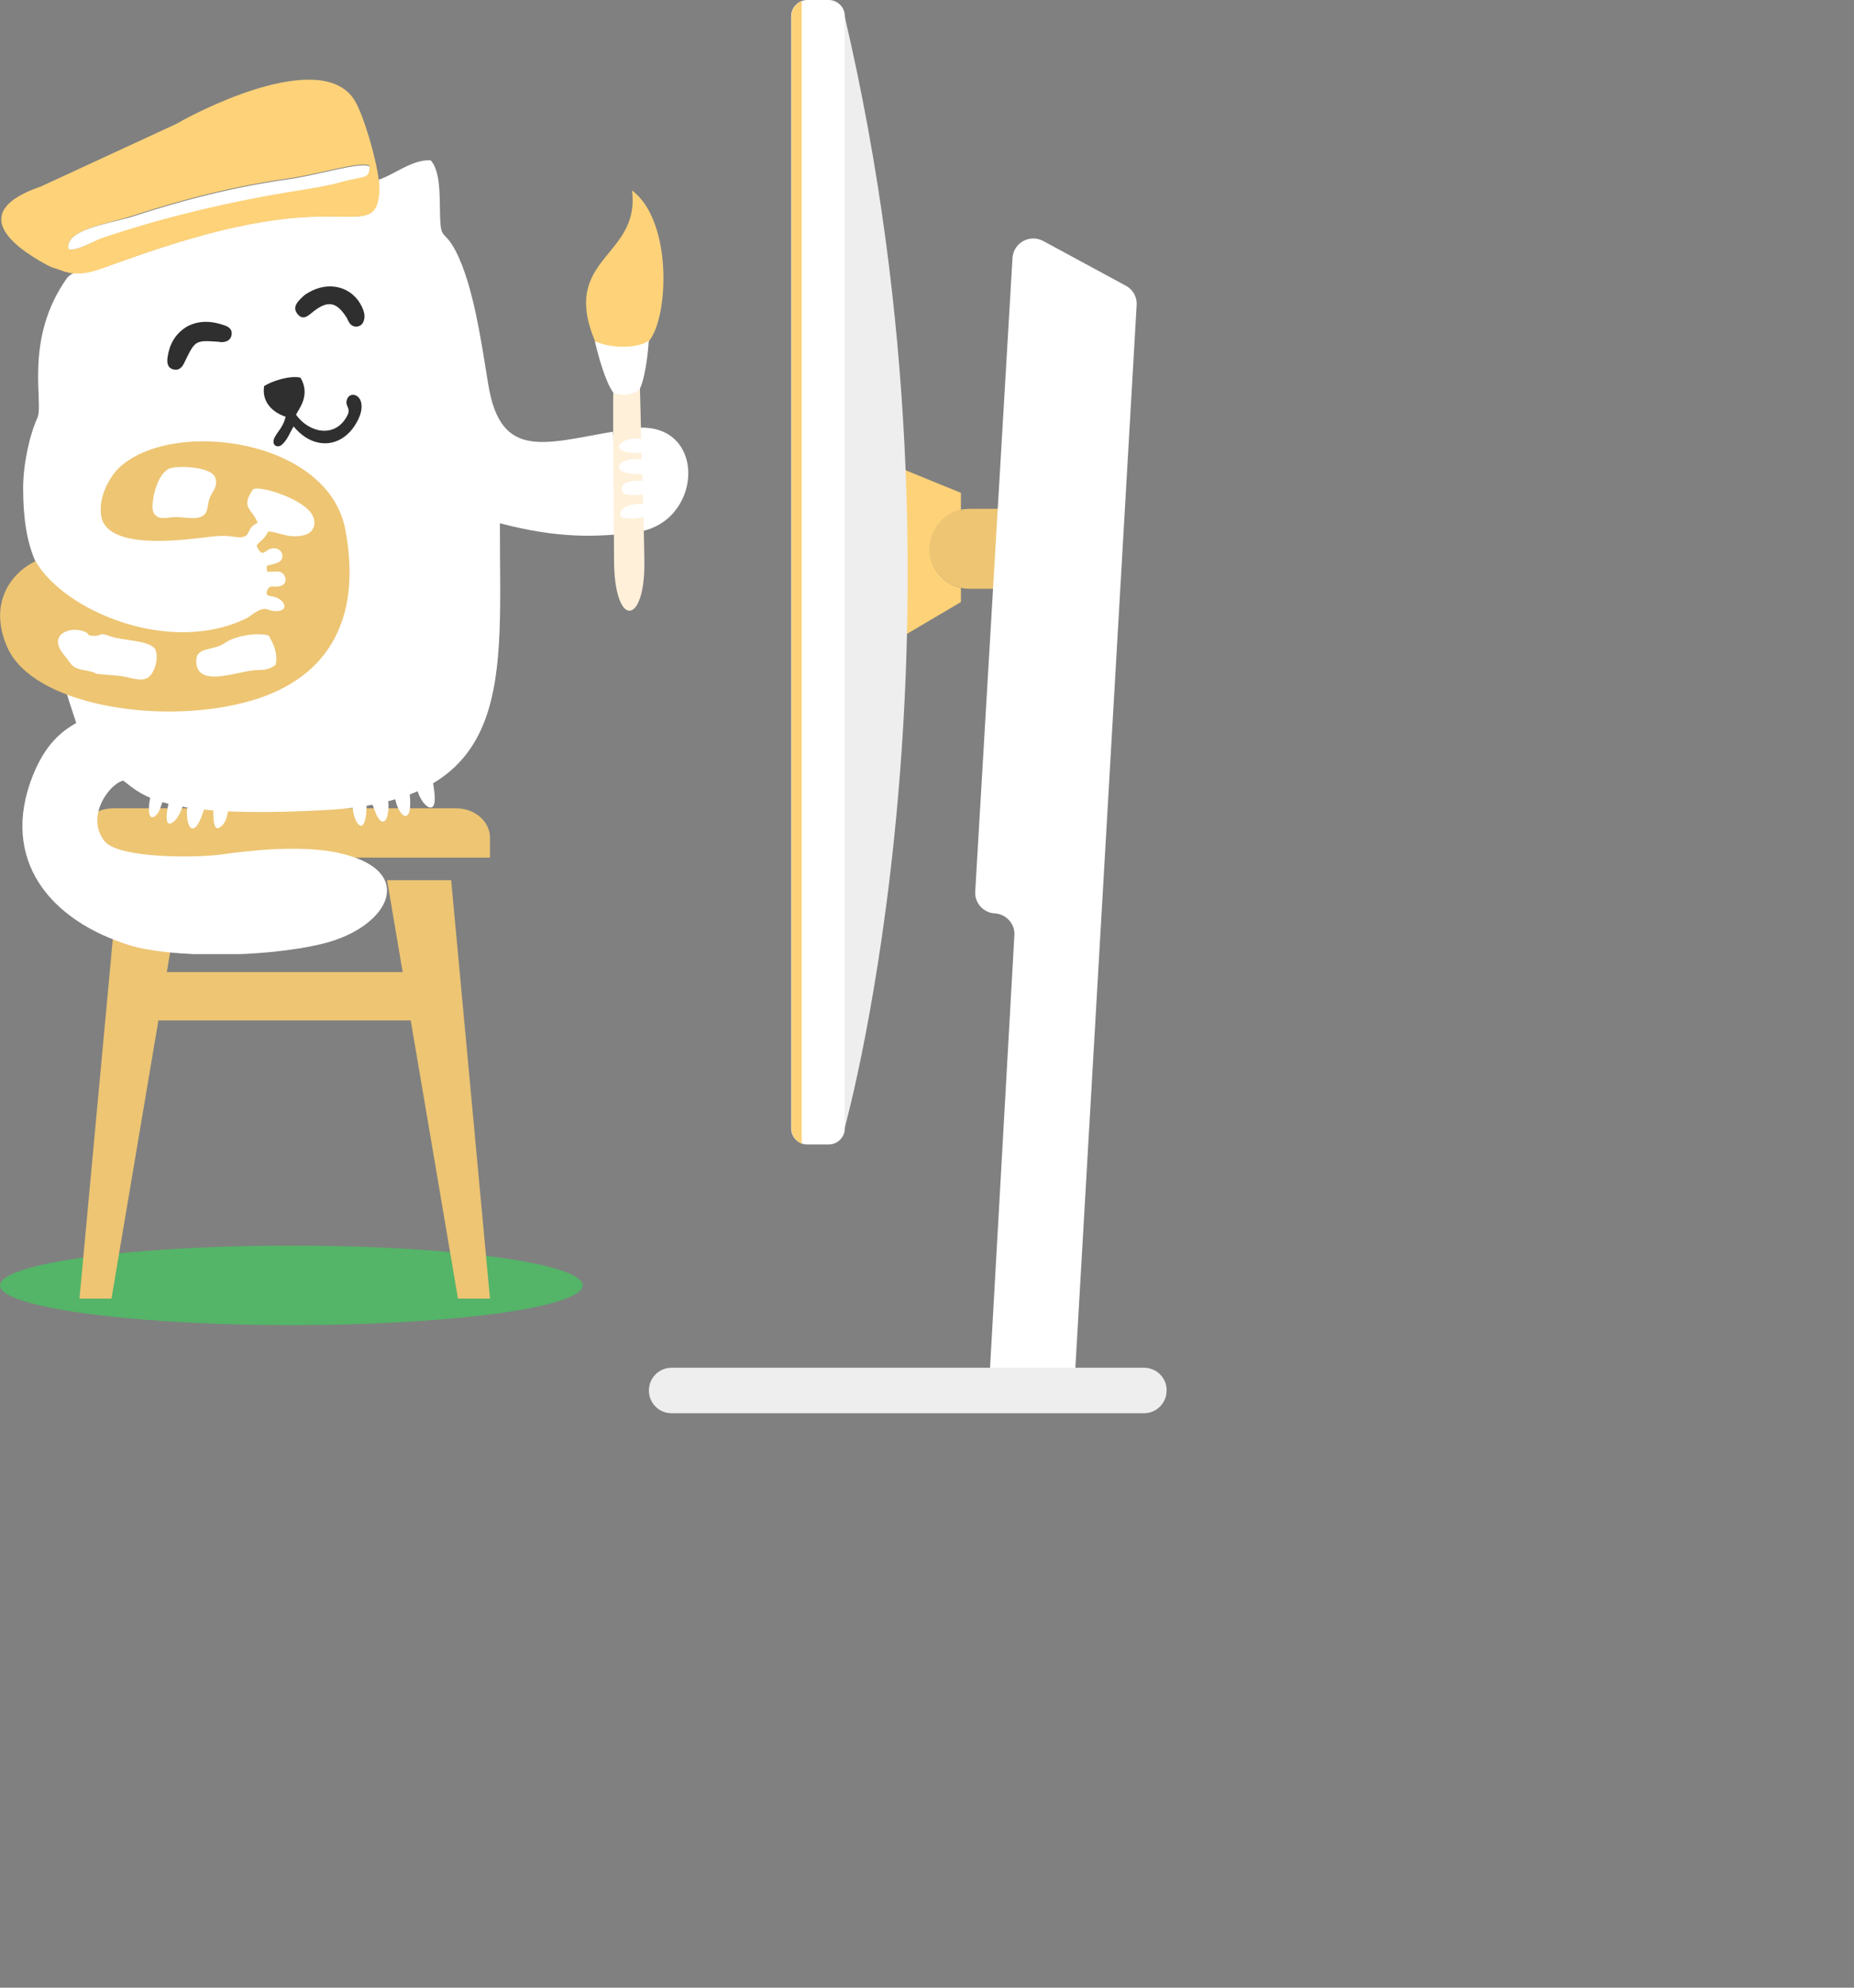 <svg width="140" height="150" viewBox="0 0 140 150" fill="none" xmlns="http://www.w3.org/2000/svg">
    <rect x="0" y="0" width="140" height="150" fill="#808080" stroke="none"/>
    <path d="M73.194 44.431H76.211V38.399H73.194C71.523 38.399 70.177 39.749 70.177 41.425C70.198 43.082 71.543 44.431 73.194 44.431Z" fill="#EDC573"/>
    <path d="M76.455 19.486L73.642 67.27C73.581 68.129 74.254 68.886 75.11 68.927H75.13C75.986 68.988 76.659 69.724 76.598 70.583L74.763 103.175C74.723 104.034 75.375 104.79 76.231 104.831L79.533 105.036C80.389 105.097 81.143 104.422 81.184 103.564L85.831 23.023C85.872 22.41 85.546 21.837 84.995 21.551L78.758 18.177C77.739 17.646 76.516 18.341 76.455 19.486Z" fill="white"/>
    <path d="M86.382 103.216H50.712C49.754 103.216 49 103.993 49 104.934C49 105.895 49.775 106.651 50.712 106.651H86.382C87.34 106.651 88.094 105.874 88.094 104.934C88.114 103.993 87.34 103.216 86.382 103.216Z" fill="#EEEEEE"/>
    <path d="M70.198 41.425C70.198 39.974 71.217 38.767 72.562 38.481V37.193L65.245 34.208L65.938 49.338L72.562 45.433V44.37C71.197 44.063 70.198 42.857 70.198 41.425Z" fill="#FDD279"/>
    <path d="M60.965 86.368H62.575C63.247 86.368 63.798 85.816 63.798 85.141V1.227C63.798 0.552 63.247 0 62.575 0H60.965C60.292 0 59.742 0.552 59.742 1.227V85.161C59.742 85.816 60.292 86.368 60.965 86.368Z" fill="white"/>
    <path d="M60.536 0.082C60.088 0.266 59.762 0.695 59.762 1.227V85.161C59.762 85.672 60.088 86.122 60.536 86.306V0.082Z" fill="#FDD279"/>
    <path d="M63.777 85.141C63.777 85.141 74.499 46.926 63.777 1.206V85.141Z" fill="#EEEEEE"/>
    <ellipse cx="22" cy="97" rx="22" ry="3" fill="#54B468"/>
    <path d="M34.459 61H8.541C7.148 61 6 61.997 6 63.214V64.722H37V63.214C37 61.997 35.852 61 34.459 61Z" fill="#EDC573"/>
    <path d="M31.65 66.425H29.232L30.404 73.358H12.596L13.768 66.425H11.35H8.931L6 98H7.197H8.418L11.961 77.007H31.015L34.582 98H35.803H37L34.069 66.425H31.65Z" fill="#EDC573"/>
    <g clip-path="url(#clip0)">
        <path fill-rule="evenodd" clip-rule="evenodd" d="M28.621 13.55C28.651 17.629 27.326 15.833 21.451 16.503C16.721 17.051 12.081 18.664 7.652 20.247C6.417 20.704 5.724 20.217 5.061 20.978C1.777 25.605 3.314 30.385 2.832 31.511C2.199 32.911 1.747 35.103 1.747 36.839C1.747 39.061 2.018 40.888 2.681 42.379C3.284 46.519 4.429 50.599 5.754 54.556C4.67 55.196 3.465 56.078 2.47 58.544C-0.03 64.876 3.766 69.504 9.882 71.361C12.804 72.244 19.794 72.335 24.403 71.209C29.434 69.96 31.604 65.668 25.548 64.359C22.445 63.689 18.076 64.298 16.962 64.45C15.064 64.755 8.948 64.816 7.893 63.476C6.417 61.619 8.285 59.123 9.309 58.91C10.786 60.036 12.262 61.802 24.554 61.132C39.105 60.401 37.719 51.147 37.75 39.487C42.028 40.614 45.01 40.583 48.053 40.157C52.994 39.517 53.446 32.181 48.385 32.272C48.294 33.429 48.746 35.316 47.391 35.377C46.005 35.438 46.426 33.703 46.276 32.577C41.124 33.459 37.81 34.738 36.876 29.045C36.394 26.184 35.791 21.587 34.406 18.938C33.622 17.447 33.351 18.025 33.261 16.868C33.14 15.529 33.411 13.032 32.508 12.089C31.061 12.058 29.826 13.154 28.621 13.55Z" fill="white"/>
        <path fill-rule="evenodd" clip-rule="evenodd" d="M5.182 18.816C4.82 17.355 8.195 16.868 9.791 16.351C13.798 15.041 17.685 14.037 21.842 13.459C24.012 13.154 27.175 12.149 27.898 12.484C27.928 13.489 27.506 13.184 25.669 13.702C24.704 13.976 23.439 14.189 22.566 14.311C17.715 15.072 12.443 16.29 7.803 17.873C7.02 18.177 5.935 18.938 5.182 18.816ZM7.652 20.278C12.081 18.664 16.751 17.081 21.451 16.533C26.844 15.894 28.47 17.355 28.651 14.433C28.742 13.002 27.506 8.74 26.783 7.583C24.463 3.808 15.967 7.827 13.316 9.349L3.103 14.067C-2.139 15.864 0.422 18.329 3.615 20.034C4.097 20.278 4.127 20.217 4.519 20.369C5.453 20.765 6.387 20.734 7.652 20.278Z" fill="#FDD279"/>
        <path fill-rule="evenodd" clip-rule="evenodd" d="M2.681 42.349C0.934 43.171 -0.964 45.454 0.572 48.894C2.501 53.156 11.81 54.709 18.378 53.034C24.704 51.451 27.356 46.854 26.09 40.035C24.855 33.125 13.105 31.542 9.038 35.256C8.375 35.864 7.472 37.326 7.622 38.757C7.803 41.557 13.648 40.766 15.486 40.553C16.299 40.461 16.871 40.37 17.775 40.522C19.101 40.705 18.468 39.852 19.462 39.457C19.041 38.361 18.137 38.361 19.101 36.93C19.553 36.626 22.325 37.478 23.289 38.483C24.042 39.213 23.831 40.218 22.897 40.4C21.782 40.644 21.149 40.187 20.276 40.096C19.824 40.857 19.854 40.614 19.372 41.161C19.794 42.166 19.974 41.527 20.457 41.405C21.36 41.161 21.722 42.349 20.758 42.531C20.216 42.745 20.035 42.501 20.185 43.14C20.216 43.171 20.788 43.11 21.089 43.14C21.631 43.232 21.903 44.297 20.818 44.267C20.547 44.267 20.276 44.175 20.155 44.632C20.035 45.058 20.487 44.936 20.848 45.089C21.662 45.393 21.812 46.276 20.547 46.093C20.065 46.002 20.005 45.637 18.709 46.611C12.895 49.533 4.851 46.124 2.681 42.349Z" fill="#EDC573"/>
        <path fill-rule="evenodd" clip-rule="evenodd" d="M44.95 25.788C45.583 26.762 45.372 27.614 46.999 27.432C48.083 27.31 48.415 26.884 49.017 25.727C50.524 23.84 50.765 16.625 47.722 14.372C48.385 19.456 42.239 19.395 44.95 25.788Z" fill="#FDD279"/>
        <path fill-rule="evenodd" clip-rule="evenodd" d="M5.182 18.816C5.935 18.938 7.02 18.177 7.803 17.934C12.443 16.351 17.715 15.133 22.565 14.372C23.439 14.22 24.704 14.037 25.669 13.763C27.506 13.245 27.928 13.55 27.898 12.545C27.175 12.21 23.981 13.215 21.842 13.519C17.685 14.098 13.798 15.102 9.791 16.411C8.195 16.868 4.82 17.355 5.182 18.816Z" fill="white"/>
        <path fill-rule="evenodd" clip-rule="evenodd" d="M4.82 49.411C5.483 50.172 5.272 50.386 6.477 50.599C7.954 50.873 6.146 50.781 8.918 50.995C9.791 51.055 10.665 51.542 11.238 51.086C11.689 50.721 12.021 49.624 11.72 48.985C11.207 48.285 9.339 48.376 8.315 48.011C7.351 47.676 7.833 47.981 7.14 47.981C6.357 47.981 6.99 47.859 6.236 47.615C5.845 47.493 5.393 47.493 5.001 47.646C4.067 48.041 4.338 48.833 4.82 49.411Z" fill="white"/>
        <path fill-rule="evenodd" clip-rule="evenodd" d="M19.944 29.137C19.764 30.263 20.487 31.085 21.571 31.45C21.36 32.272 21.029 32.455 20.728 33.033C20.456 33.581 20.969 33.916 21.36 33.49C21.752 33.094 21.872 32.668 22.174 32.181C23.74 34.099 26.09 33.825 27.115 31.511C27.265 31.176 27.326 30.841 27.296 30.537C27.235 29.715 26.361 29.532 26.181 30.202C26.06 30.689 26.512 30.78 26.241 31.328C25.367 33.094 23.349 32.698 22.355 31.298C22.505 30.933 23.499 29.837 22.686 28.497C21.933 28.315 20.547 28.741 19.944 29.137Z" fill="#2F2F2F"/>
        <path fill-rule="evenodd" clip-rule="evenodd" d="M12.744 35.377C11.72 35.925 11.418 38.087 11.539 38.513C11.75 39.274 12.473 39.091 13.075 39.03C13.557 38.97 14.582 39.213 15.094 39.03C15.787 38.787 15.606 38.239 15.817 37.63C16.028 37.052 16.51 36.717 16.239 36.017C15.937 35.195 13.286 35.103 12.744 35.377Z" fill="white"/>
        <path fill-rule="evenodd" clip-rule="evenodd" d="M20.276 47.95C19.312 47.707 17.715 48.011 17.022 48.498C16.058 49.198 14.732 48.711 14.823 50.02C14.973 51.969 18.137 50.568 19.432 50.568C20.155 50.568 20.426 50.447 20.818 50.172C20.999 49.229 20.607 48.498 20.276 47.95Z" fill="white"/>
        <path fill-rule="evenodd" clip-rule="evenodd" d="M46.306 29.624C46.276 33.764 46.366 37.934 46.366 42.075C46.336 47.524 48.746 47.25 48.656 42.318C48.596 37.965 48.415 33.642 48.324 29.319C47.662 29.654 47.33 29.684 46.306 29.624Z" fill="#FFF0DA"/>
        <path fill-rule="evenodd" clip-rule="evenodd" d="M49.62 33.703L49.047 33.368C48.505 33.033 47.662 32.972 47.059 33.338C46.607 33.581 46.577 33.977 47.391 34.129C48.174 34.281 49.078 34.221 49.62 33.703Z" fill="white"/>
        <path fill-rule="evenodd" clip-rule="evenodd" d="M48.987 35.743L49.108 34.738C48.716 34.616 46.667 34.464 46.758 35.316C46.788 35.773 48.294 35.803 48.656 35.773L48.987 35.743Z" fill="white"/>
        <path fill-rule="evenodd" clip-rule="evenodd" d="M48.927 37.265L49.258 36.382C48.776 36.26 46.758 36.047 46.969 37.021C47.059 37.569 48.505 37.326 48.927 37.265Z" fill="white"/>
        <path fill-rule="evenodd" clip-rule="evenodd" d="M49.078 38.817L49.047 38.056C48.716 37.965 46.728 37.934 46.848 38.909C46.908 39.243 48.505 39.152 48.897 38.909L49.078 38.817Z" fill="white"/>
        <path fill-rule="evenodd" clip-rule="evenodd" d="M46.306 29.624C46.878 29.928 47.963 29.806 48.324 29.319C48.656 28.68 48.927 26.914 48.987 25.697C48.445 26.184 46.487 26.427 44.92 25.757C45.221 27.067 45.764 28.893 46.306 29.624Z" fill="white"/>
        <path fill-rule="evenodd" clip-rule="evenodd" d="M12.412 60.188L11.78 59.305C11.147 59.823 10.936 62.624 11.931 61.345C12.111 61.102 12.262 60.432 12.412 60.188ZM32.538 58.514L31.483 59.519C31.785 60.828 33.11 61.893 32.779 59.61C32.718 59.123 32.688 59.001 32.538 58.514ZM30.881 59.488L29.796 59.945C29.917 61.528 31.212 62.654 30.941 59.914L30.881 59.488ZM29.284 60.188L28.079 60.432C27.928 60.371 28.109 60.645 28.229 60.98C28.862 62.898 29.525 61.832 29.284 60.188ZM27.687 60.401L26.633 60.706C26.572 62.015 27.717 63.689 27.687 60.401ZM17.263 60.493L16.118 60.614C16.118 61.041 15.998 62.745 16.54 62.471C17.173 62.136 17.263 61.162 17.263 60.493ZM15.546 60.614L14.25 60.553C13.798 61.68 14.521 64.328 15.546 60.614ZM13.919 60.34L12.895 60.005C12.774 60.279 12.141 62.837 13.136 61.984C13.497 61.741 13.859 60.797 13.919 60.34Z" fill="white"/>
        <path d="M23.249 22.103C24.845 21.145 26.619 21.647 27.329 23.152C27.455 23.43 27.552 23.691 27.517 23.992C27.476 24.315 27.342 24.568 27.014 24.635C26.779 24.683 26.536 24.595 26.387 24.365C26.297 24.241 26.255 24.107 26.179 23.975C25.428 22.793 24.789 22.653 23.72 23.465C23.331 23.76 22.926 24.241 22.487 23.721C22.02 23.183 22.494 22.733 22.892 22.362C23.013 22.239 23.184 22.141 23.249 22.103Z" fill="#2F2F2F"/>
        <path d="M14.113 24.647C15.032 24.15 16.026 24.208 17.025 24.579C17.317 24.691 17.54 24.896 17.493 25.239C17.443 25.637 17.155 25.804 16.762 25.82C16.661 25.826 16.571 25.791 16.482 25.789C14.739 25.673 14.739 25.673 13.927 27.355C13.758 27.699 13.557 27.956 13.152 27.891C12.645 27.798 12.599 27.386 12.649 26.987C12.786 26.012 13.198 25.211 14.113 24.647Z" fill="#2F2F2F"/>
    </g>
    <defs>
        <clipPath id="clip0">
            <rect width="52" height="66" fill="white" transform="translate(0 6)"/>
        </clipPath>
    </defs>
</svg>



